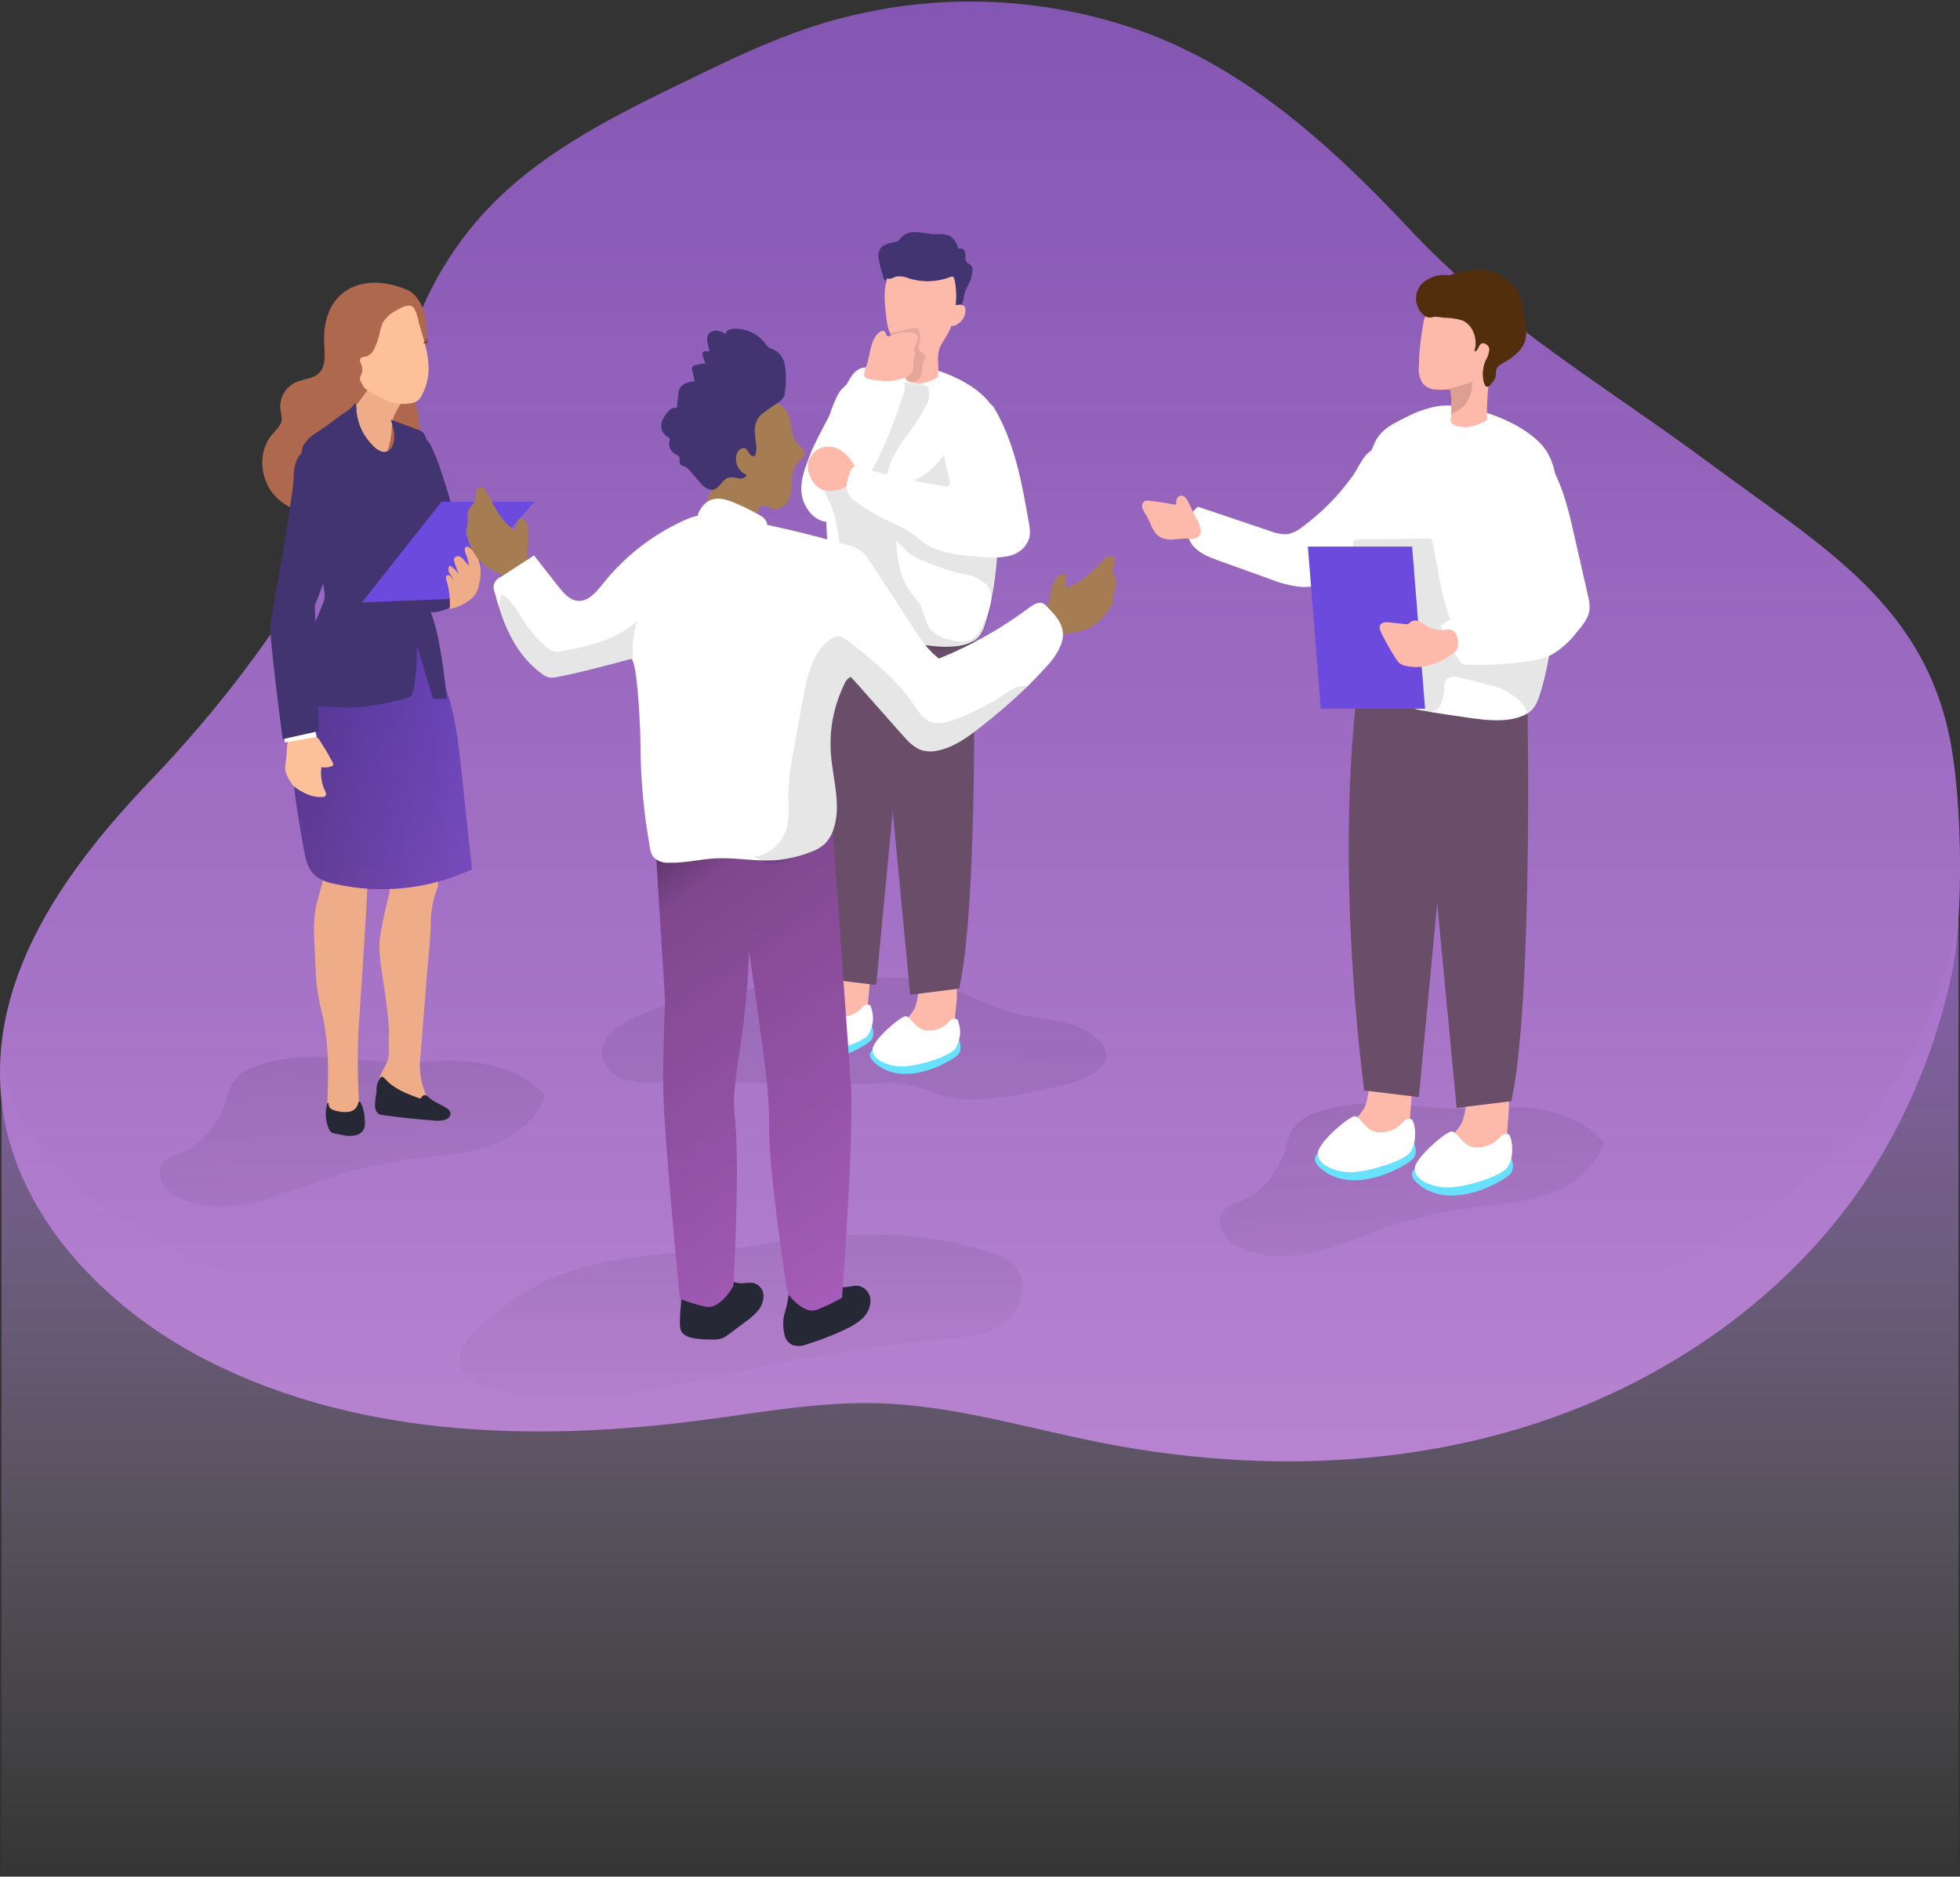 <?xml version="1.0" encoding="utf-8"?>
<!-- Generator: Adobe Illustrator 22.1.0, SVG Export Plug-In . SVG Version: 6.00 Build 0)  -->
<svg version="1.1" id="Layer_1" xmlns:v="https://vecta.io/nano"
	 xmlns="http://www.w3.org/2000/svg" xmlns:xlink="http://www.w3.org/1999/xlink" x="0px" y="0px" viewBox="0 0 1348 1290.6"
	 style="enable-background:new 0 0 1348 1290.6;" xml:space="preserve">
<rect x="0" y="0" width="1348" height="1290.6" fill="#333333" stroke="none"/>
<style type="text/css">
	.st0{clip-path:url(#SVGID_2_);}
	.st1{fill:url(#SVGID_3_);fill-opacity:0.8;}
	.st2{clip-path:url(#SVGID_5_);}
	.st3{fill:url(#SVGID_6_);}
	.st4{opacity:0.3;fill:url(#SVGID_7_);enable-background:new    ;}
	.st5{opacity:0.3;fill:url(#SVGID_8_);enable-background:new    ;}
	.st6{opacity:0.3;fill:url(#SVGID_9_);enable-background:new    ;}
	.st7{opacity:0.3;fill:url(#SVGID_10_);enable-background:new    ;}
	.st8{fill:#FDB9A9;}
	.st9{fill:#68E1FD;}
	.st10{fill:#FFFFFF;}
	.st11{fill:#694D69;}
	.st12{opacity:0.1;fill:#020202;enable-background:new    ;}
	.st13{fill:#423371;}
	.st14{fill:#EFAC88;}
	.st15{fill:#AD684D;}
	.st16{fill:#6844B9;}
	.st17{fill:url(#L_3_);}
	.st18{fill:url(#L_5_);fill-opacity:0.2;}
	.st19{fill:#FDC099;}
	.st20{fill:#8A3C1F;}
	.st21{fill:#6D4ADE;}
	.st22{fill:#A67C52;}
	.st23{fill:#262836;}
	.st24{fill:#BA68D0;}
	.st25{fill:url(#M_2_);}
	.st26{fill:#532E0D;}
	.st27{fill:#DE9F93;}
</style>
<g>
	<defs>
		<rect id="SVGID_1_" width="1348" height="1473"/>
	</defs>
	<clipPath id="SVGID_2_">
		<use xlink:href="#SVGID_1_"  style="overflow:visible;"/>
	</clipPath>
	<g class="st0">
		
			<linearGradient id="SVGID_3_" gradientUnits="userSpaceOnUse" x1="674" y1="172.079" x2="674" y2="847.93" gradientTransform="matrix(1 0 0 -1 0 1474)">
			<stop  offset="0" style="stop-color:#B0B0B0;stop-opacity:0"/>
			<stop  offset="1" style="stop-color:#9D68D0"/>
		</linearGradient>
		<path class="st1" d="M1347,633v657.6H1V724.4l0.5,4.7c7.7,59.1,65.3,108,131.3,136.7c105.7,45.5,232.9,48.6,352.3,36
			c38.8-4.1,77.9-9.7,117.1-8.9c51.8,1,102,13.2,152.8,21.1c97.3,15.2,199.6,14.5,294.3-8.9s181.1-70.4,234.9-135.9
			c26.2-32.4,44.9-68.2,55.2-105.7c2.9-10,5.2-20.2,6.8-30.5L1347,633z"/>
		<g>
			<defs>
				<rect id="SVGID_4_" x="-104" y="-228" width="1573.6" height="1362"/>
			</defs>
			<clipPath id="SVGID_5_">
				<use xlink:href="#SVGID_4_"  style="overflow:visible;"/>
			</clipPath>
			<g class="st2">
				
					<linearGradient id="SVGID_6_" gradientUnits="userSpaceOnUse" x1="673.999" y1="1473" x2="673.999" y2="469.003" gradientTransform="matrix(1 0 0 -1 0 1474)">
					<stop  offset="0" style="stop-color:#935DCA;stop-opacity:0.85"/>
					<stop  offset="1" style="stop-color:#B883D0"/>
					<stop  offset="1" style="stop-color:#C083D0"/>
					<stop  offset="1" style="stop-color:#C184D0"/>
					<stop  offset="1" style="stop-color:#6B3CB8;stop-opacity:0.8"/>
				</linearGradient>
				<path class="st3" d="M823.1,38.1c56.6,29.4,103.5,73.8,147.5,120.7c59.5,63.5,135.4,108,204.7,159.4
					c78.6,58.3,148.8,97.3,166.5,193.8c7.5,41,9.1,119.4,0,160.1c-10.4,47.9-29.1,93.6-55.4,135c-53.9,83.6-140.5,143.7-235.4,173.5
					c-95,29.8-197.4,30.7-294.9,11.3c-50.9-10.1-101.3-25.6-153.2-26.9c-39.3-1-78.5,6.1-117.3,11.3c-119.7,16-247.2,12.1-353.1-46
					C66.4,893.7,8.6,831.2,0.9,755.8C-7.9,669.4,47.8,595,104.1,536.1c46-47.9,86.1-101.1,119.4-158.5
					c14.7-25.2,29.9-45.1,38.9-73.7c8.7-27.3,14-55.6,24.2-82.5c11.7-30.6,29.6-58.4,52.6-81.6c37.3-37.6,86-61.5,133.7-84.6
					c28-13.7,56-27.1,85.5-36.8c68.1-22.2,141.3-23.1,209.9-2.5C787.3,21.5,805.6,29,823.1,38.1L823.1,38.1z"/>
				
					<linearGradient id="SVGID_7_" gradientUnits="userSpaceOnUse" x1="509.5" y1="781.464" x2="509.5" y2="476.23" gradientTransform="matrix(1 0 0 -1 0 1474)">
					<stop  offset="1.000000e-02" style="stop-color:#000000"/>
					<stop  offset="8.000000e-02" style="stop-color:#000000;stop-opacity:0.69"/>
					<stop  offset="0.21" style="stop-color:#000000;stop-opacity:0.32"/>
					<stop  offset="1" style="stop-color:#000000;stop-opacity:0"/>
				</linearGradient>
				<path class="st4" d="M684.5,862.7c4.8,1.3,9.3,3.8,13.1,7.3c9.9,10.3,5.1,30-5.9,38.9s-25.5,10.3-39.1,11.6
					c-45.3,4.2-90.4,11.2-135.1,20.8c-43.5,9.4-87.5,21.2-132.1,19.5c-15.7-0.6-54.3-1.4-65.6-15.4c-14.6-17.9,16.5-38.7,29.5-48.5
					c53.3-40.5,115.9-31.3,177.5-41.5C579.1,846.8,633.6,844.7,684.5,862.7L684.5,862.7z"/>
				
					<linearGradient id="SVGID_8_" gradientUnits="userSpaceOnUse" x1="951.458" y1="803.057" x2="988.385" y2="533.327" gradientTransform="matrix(1 0 0 -1 0 1474)">
					<stop  offset="1.000000e-02" style="stop-color:#000000"/>
					<stop  offset="8.000000e-02" style="stop-color:#000000;stop-opacity:0.69"/>
					<stop  offset="0.21" style="stop-color:#000000;stop-opacity:0.32"/>
					<stop  offset="1" style="stop-color:#000000;stop-opacity:0"/>
				</linearGradient>
				<path class="st5" d="M906.5,764.5c-7.2,2.5-14.6,6.5-18.5,13.8c-1.9,4.3-3.4,8.7-4.5,13.3c-2.6,8-6.7,15.3-12.1,21.4
					s-12,10.7-19.2,13.6c-4.1,1.6-8.8,2.9-11.3,7c-1.2,2.2-1.9,4.7-1.8,7.3s0.8,5.1,2.1,7.2c2.7,4.1,6.4,7.4,10.7,9.3
					c15.3,7.9,33,7.9,49.6,4.3s32.3-10.5,48.4-16.3c20.8-7.3,42.1-12.4,63.8-15.2c17.1-2.2,34.5-3,51-8.8
					c16.6-5.9,32.2-17.7,38.5-35.6c-20.5-23.4-53.3-26.2-82.4-23.7C983.2,765.3,943.1,751.9,906.5,764.5L906.5,764.5z"/>
				
					<linearGradient id="SVGID_9_" gradientUnits="userSpaceOnUse" x1="223.786" y1="833.364" x2="259.128" y2="568.874" gradientTransform="matrix(1 0 0 -1 0 1474)">
					<stop  offset="1.000000e-02" style="stop-color:#000000"/>
					<stop  offset="8.000000e-02" style="stop-color:#000000;stop-opacity:0.69"/>
					<stop  offset="0.21" style="stop-color:#000000;stop-opacity:0.32"/>
					<stop  offset="1" style="stop-color:#000000;stop-opacity:0"/>
				</linearGradient>
				<path class="st6" d="M177.8,732.5c-7.3,2.5-14.7,6.4-18.6,13.5c-1.9,4.2-3.5,8.6-4.6,13.1c-2.6,7.9-6.7,15.1-12.2,21
					s-12,10.5-19.3,13.3c-4.1,1.6-8.8,2.9-11.4,6.8c-1.2,2.2-1.8,4.6-1.8,7.1c0.1,2.5,0.8,4.9,2.1,7c2.7,4.1,6.4,7.3,10.7,9.1
					c15.3,7.8,33.2,7.8,49.8,4.2s32.4-10.2,48.6-15.9c20.9-7.1,42.3-12.1,64-14.8c17.2-2.2,34.6-2.9,51.2-8.6s32.3-17.4,38.6-34.9
					c-20.6-22.9-53.5-25.7-82.7-23.2C254.8,733.2,214.4,719.9,177.8,732.5L177.8,732.5z"/>
				
					<linearGradient id="SVGID_10_" gradientUnits="userSpaceOnUse" x1="609.856" y1="1026.411" x2="563.03" y2="446.325" gradientTransform="matrix(1 0 0 -1 0 1474)">
					<stop  offset="1.000000e-02" style="stop-color:#000000"/>
					<stop  offset="8.000000e-02" style="stop-color:#000000;stop-opacity:0.69"/>
					<stop  offset="0.21" style="stop-color:#000000;stop-opacity:0.32"/>
					<stop  offset="1" style="stop-color:#000000;stop-opacity:0"/>
				</linearGradient>
				<path class="st7" d="M481.5,686.5c-19.2,3.8-38.8,7.9-55.4,19.1c-5.7,3.8-11.2,9.2-12,16.4c-0.9,8,4.6,15.4,11.3,18.8
					c6.9,2.8,14.3,4,21.7,3.4l86.3,0.6l63.9,0.4c7.7,0,16.6-1.2,24.2,0c13.9,2.5,26,9.9,40.8,10.7c19.1,1,38.2-2.9,56.9-6.8
					c11.7-2.5,23.7-5.1,33.9-11.8c4.1-2.7,8.2-6.8,7.9-12.1c-0.4-3.2-1.9-6.1-4.1-8.2c-14.5-16.4-38.4-15-58.8-20.1
					c-21.7-5.4-41.2-19-63.2-23c-10.1-1.4-20.3-1.8-30.4-1.2c-18.1,0.5-36.4-2.2-54.3,0.9L481.5,686.5L481.5,686.5z"/>
				<path class="st8" d="M587.7,654.1c-17.5-4-14.1,20.9-18.7,30.1c-2.9,4.7-6.5,8.9-10.8,12.4c-4.3,3.5-7.1,8.6-7.9,14.1
					c-0.1,1,0.1,2.1,0.6,3c0.8,1.1,2.1,1.8,3.4,2.1c10,2.9,20.7,1.8,29.9-3c4.3-2.1,7.9-5.4,10.2-9.5c1.9-4.4,2.8-9.3,2.6-14.1
					C597.7,678.7,602.3,657.3,587.7,654.1L587.7,654.1z"/>
				<path class="st9" d="M572.1,705.1c0,0-49.8,2.1-28.7,17.8s52.6-3.8,55.7-7.5s0.6-9.7,0.6-9.7L572.1,705.1L572.1,705.1z"/>
				<path class="st10" d="M597,711.9c-4.4,5.4-27.8,12.7-38.1,11.9s-19.6-5.6-18.6-12.3s19.3-22.2,22.7-22.2s6.1,8,13.1,9.6
					c3.1,0.5,6.2,0.2,9.2-0.8c2.9-1.1,5.6-2.8,7.6-5.2c0.6-0.9,1.5-1.5,2.6-1.8s2.1-0.2,3.1,0.3c1.4,3.3,2,6.8,1.8,10.4
					C600,705.5,598.8,708.9,597,711.9L597,711.9L597,711.9z"/>
				<path class="st8" d="M647.6,663.9c-17.5-4.1-14.1,20.7-18.7,29.9c-2.9,4.7-6.5,8.9-10.8,12.4c-4.3,3.6-7.1,8.6-7.9,14.1
					c-0.1,1,0.1,2.1,0.6,3c0.8,1.1,2.1,1.8,3.4,2.1c10,2.9,20.7,1.8,29.9-3c4.3-2.1,7.9-5.4,10.2-9.5c1.9-4.4,2.8-9.3,2.6-14.1
					C657.7,688.3,662.2,667,647.6,663.9L647.6,663.9z"/>
				<path class="st9" d="M632.2,714.7c0,0-49.8,2.1-28.7,17.8s52.6-3.8,55.6-7.4s0.6-9.7,0.6-9.7L632.2,714.7z"/>
				<path class="st10" d="M656.9,721.4c-4.4,5.4-27.8,12.7-38.1,12s-19.6-5.6-18.6-12.3s19.3-22.3,22.7-22.2s6.2,8,13.1,9.6
					c3.1,0.5,6.3,0.2,9.2-0.8c2.9-1.1,5.6-2.8,7.6-5.2c0.6-0.9,1.5-1.5,2.6-1.7c1-0.3,2.1-0.2,3.1,0.3c1.4,3.3,2,6.8,1.8,10.4
					C659.9,715,658.8,718.4,656.9,721.4L656.9,721.4L656.9,721.4z"/>
				<g>
					<path class="st11" d="M602.6,438.2L626,684.1l33.7-4.2c13.3-60,10-239.6,10-239.6L602.6,438.2z"/>
					<path class="st11" d="M626,431.5l-23.4,245.9l-33.9-4.1c-19.3-155.7-3.4-252.7-3.4-252.7L626,431.5L626,431.5z"/>
				</g>
				<path class="st10" d="M568.4,342.6c-0.4-4.5-1.6-9-2.1-13.7c-1.1-9.3-0.9-18.7,0.5-27.9c1.6-9.8,4.6-19.4,8.8-28.4
					c3.9-7.8,10.9-11.1,18.8-15c6.6-3.6,13.8-6,21.2-7.2c5.3-0.5,10.5-0.2,15.7,0.9c15.9,3,36.8,11.2,47.8,23.9
					c8.2,9.4,9.1,22.9,9.4,35.3c0.3,17.2,0,34.3-1.1,51.5c0,2.5-0.3,5-0.5,7.5c-1.5,18.8-3,38.4-8.4,56.6
					c-1.7,5.7-3.4,11.4-8.7,14.5c-12.4,7.2-31.5,3.4-44.9,1.4c-17.8-2.5-36.1-5.2-51.9-13.7c-3.3-1.4-6-4-7.5-7.2
					c-1.4-3.9,0.3-8.1,1.5-12c5.3-17.6,1.2-36.1,1.2-54c0-3.2,0.4-6.6,0.4-9.8C568.7,344.2,568.4,343.4,568.4,342.6z"/>
				<path class="st12" d="M611.6,273.1c1.8-3.4,3.9-6.5,6.3-9.5c0.3-0.4,0.7-0.7,1.2-0.9c0.4-0.1,0.8-0.1,1.3,0l15.2,2.4
					c0.7,0,1.4,0.3,2,0.7c0.5,0.4,0.8,1,1,1.6c0.9,3.7,0.4,7.6-1.4,10.9c-4.4,8.5-9.7,16.6-15.7,24.1c-3.4,4.6-6.3,9.6-8.7,14.8
					c-1.1,2.6-1.5,5.6-2.6,8.2s-3.4,1.3-5.4,0.8l-23.5-5l-11.7-2.5c-1.7-0.3-3-0.3-2.2-2.4c0.3-0.6,0.7-1.1,1.3-1.5
					c0.5-0.4,1.1-0.8,1.8-0.9c1.8-0.5,3.7-0.8,5.6-0.9c3.9-1,7.6-2.7,10.7-5.2c2.5-1.6,4.9-3.4,7.1-5.4
					C602.4,294.7,606.2,283.3,611.6,273.1L611.6,273.1z"/>
				<path class="st10" d="M586,258.1c1.6-2.2,3.7-3.9,6.2-4.9c5.6-1.9,11.1,2.8,16.8,4.1c4.3,1,9.7,0.4,12.2,4
					c0.8,1.5,1.2,3.2,1.2,5c0,1.7-0.4,3.4-1.2,5c-4.8,15.4-10.8,30.5-17.8,45.1c-2.8,5.8-6.5,11.1-9.4,16.7
					c-3.4,6.2-4.1,12.7-8.9,18.2s-13.7,9.4-20.8,6.6c-3.6-1.6-6.6-4.2-8.7-7.4c-8.9-12.9-2.7-26.6,2.2-39.5
					C561.4,301.7,584.3,260.1,586,258.1L586,258.1z"/>
				<path class="st12" d="M662.8,442.6c-6,1.1-13.1,5.4-19.3,4.2c-6.9-3.3-14.3-5.3-21.9-5.8c-10.2-1.2-20.9-5.8-30.7-9
					c-4.1-0.9-8-2.9-11.2-5.7c-6-6.2-4.2-16.2-3-24.7c1.8-12.5,1.5-25.2-0.8-37.6c-0.9-5.8-2.4-11.6-4.5-17.1
					c-1.9-4.3-4.8-7.1-4.1-12.2c0.6-4.5,3.7-9.8,8.8-10.2c2.7,0.1,5.3,0.9,7.5,2.3c6.4,3.4,13.3,5.9,20.5,7.2
					c8.7,1.1,17.6-0.3,25.5-4.1c7.9-3.7,14.6-9.7,19.4-17.1c4.7-7.4,9.3-41.4,22.4-36.7c4.2,1.8,8,4.5,11.1,7.9
					c3.1,3.4,5.4,7.5,6.7,11.9c2.6,8.9,3.6,18.1,3.1,27.3c-0.3,23.9-5,48.3-8.1,72.1c-1.2,9-2.6,42.4-14.5,45.3
					C667.5,441,665.2,442.1,662.8,442.6L662.8,442.6z"/>
				<path class="st8" d="M578,309.5c-2.2-1.4-4.7-2.2-7.2-2.3c-2.6-0.2-5.1,0.3-7.5,1.4c-2.3,1.2-4.2,2.9-5.6,5.1
					c-1.4,2.2-2.1,4.7-2.2,7.3c0.2,3.5,1.4,6.9,3.4,9.8c1.1,1.9,2.6,3.5,4.3,4.8c2.8,1.7,6.1,2.4,9.3,1.9c2.9-0.1,5.8-0.9,8.4-2.3
					c3.8-2.2,8.8-8.3,7.5-13.1C586.3,317,582.7,312.6,578,309.5L578,309.5L578,309.5z"/>
				<path class="st10" d="M683.4,280c14.4,23.9,19.4,52,24.2,79.5c0.8,3.4,1,6.8,0.4,10.2c-0.9,3-2.6,5.8-4.9,7.9s-5.1,3.7-8.2,4.5
					c-6.1,1.4-12.5,1.8-18.7,1c-13.4-0.9-29.3-2-40.7-9.8c-3.9-2.7-7.4-6-11.4-8.5c-3.9-2.3-8-4.3-12.1-6c-8-3.7-15.6-8.1-22.7-13.3
					c-2.5-1.5-4.5-3.6-5.9-6.1c-2.3-4.6-0.5-10.2,1.3-15c0.3-1.2,1.1-2.3,2.1-3.1c1.4-0.6,3-0.6,4.4,0c19.2,5.7,38.8,10.1,58.6,13.1
					c5.4,0.9,3-5.1,2.3-8.2c-1.2-4.4-2.2-8.8-2.9-13.2c-0.7-6.4,0.2-12.9,2.6-18.9s6.2-11.3,11.1-15.5c2.5-2.4,5.7-3.9,9.2-4.3
					C676.6,274.4,680.7,276.5,683.4,280z"/>
				<path class="st8" d="M610.5,224c-0.5-2.4-0.9-4.8-1.1-7.2c-1.2-10.2-2.2-20.9,2.9-29.7c2.1-3.7,5.1-6.8,8.8-8.9
					c7.5-4.4,16.7-4.4,24.2,0c3.7,2.1,6.7,5.2,8.8,8.9c2.9,5.5,4.2,11.8,3.7,18c-0.6,6.2-1.7,12.3-3.4,18.3
					c-1.6,6.4-5.8,10.2-8.2,16.1c-0.8,2.5-1.2,5.1-1.1,7.8c0.3,3.9,0.3,7.9,0,11.9c-3.9,2.6-8.3,4.1-13,4.6c-2.2,0-4.3-0.4-6.4-1.1
					c-1.2-0.2-2.2-0.9-2.9-1.9c-0.3-0.9-0.4-1.8-0.2-2.7c0-0.9,0.2-1.7,0.2-2.5c0.5-4.3,0.4-8.6-0.2-12.8c-1.4-3.3-3.7-6.2-6.6-8.3
					C613.1,231.7,611.2,228,610.5,224L610.5,224L610.5,224z"/>
				<path class="st12" d="M613,228.7c4.6-0.6,9.2-1.5,13.7-2.8c1.5-0.4,3.4-0.8,4.6,0.3c0.5,0.6,0.9,1.3,1,2.1
					c0.6,1.5,0.8,3.2,0.8,4.8c-0.3,1.4-0.6,2.7-1.1,4c-0.4,1.3-0.3,2.8,0.4,4c1.1,1.5,3.4,2,3.9,3.8s-0.8,2.5-1.2,3.8
					c-0.4,1.5-0.8,3.1-0.9,4.6c0,1.8-0.3,3.6-0.8,5.4c-0.4,0.9-0.9,1.7-1.7,2.3s-1.6,1.1-2.5,1.4c-0.9,0.2-1.9,0.2-2.9,0
					c-1-0.2-1.8-0.6-2.6-1.2c-2-2.1-3.2-4.9-3.4-7.8l-1.8-9.2c-0.5-3.2-1.4-6.3-2.5-9.4c-1.1-2.1-2.4-4.1-3.8-6L613,228.7L613,228.7
					z"/>
				<path class="st13" d="M322.3,404.9c0,0,2.1,8.6-18.2,15s-27.8-15-27.8-15S314.8,389.9,322.3,404.9z"/>
				<g>
					<path class="st14" d="M217.8,621.5l2.4-9l6.1-23.3c0.2-1.1,0.7-2.1,1.4-3c0.9-0.8,3.8,8.1,5,8c6.7-0.4,13.4,0.1,20,1.5
						c1.8,0.3-5.4,100.6-6,110.5c-1.5,22.5-0.3,67.1,3,66.8c-6.6,0.5-20.1,1.3-22.9-1.7c-5.1-5.1,3.7-38.1-5.9-76.9
						c-2.4-9.5-3.7-19.3-3.9-29.1C216.7,651,214.3,635.4,217.8,621.5L217.8,621.5z M264.9,733.1c0.7-1.3,1.4-2.8,1.8-4.2
						c1.6-5,0.4-10.2,0.7-15.3c0.2-2.7,0.2-5.4,0-8c-0.5-6.8-1.4-13.7-2.3-20.5c-1.5-11.5-4.2-23.5-4.2-35.1c0-9,7.2-37.2,7.2-37.2
						l-7.2-36.8h36.7c0,0,4.7,30.7,3.4,34.2c-2.7,7-4.3,14.3-4.7,21.8c0,13.2-1.8,26.6-2.8,39.8l-3.4,43.2l-1.3,15.5
						c-0.3,7.6,1.1,15.2,4.1,22.2c1.2,3.2,2.5,7.1,0.2,9.7s-7.1,1.7-10.2,0c-4.5-3-9.3-5.6-14.3-7.8c-2-0.5-3.9-1.2-5.6-2.3
						c-3.4-2.6-3.4-7.8-1.8-11.8C262.5,737.9,263.6,735.5,264.9,733.1L264.9,733.1L264.9,733.1z"/>
				</g>
				<path class="st13" d="M288.6,302.8c0,0-4.2-11,5.3,0s24.7,76,24.7,76s-21.3,19.5-27.3,15.7S288.6,302.8,288.6,302.8z"/>
				<path class="st15" d="M279.5,199.1c11.9,4.9,14.8,22.6,14,33.7c-1.1,14-12.8,27.9-8.7,42c2.6,7.2,3.9,14.8,3.6,22.5
					c-0.8,7.6-5.5,15.4-12.9,17.1c-1.8,0.2-3.5,0.7-5.2,1.4c-2.1,1.5-3.8,3.6-4.7,6c-6.9,14-19.1,24.6-33.8,29.6
					c-14.7,4.5-32.1,1-42.6-10.2s-12.1-30.4-2.2-42.2c2.8-3.4,6.7-6.5,6.8-10.9c-0.1-2-0.4-4-0.9-6c-0.5-3.8,0.1-7.6,1.9-11
					c1.8-3.4,4.6-6.1,8-7.9c5.5-2.7,12.6-2.5,16.8-6.8c4.8-5,3.6-12.8,3.4-19.7C220.9,200.7,248,186.1,279.5,199.1L279.5,199.1z"/>
				<g>
					<path id="L" class="st16" d="M201.8,499c-2.9,28,2.1,56.7,7.1,84.6c1.2,6.6,2.6,13.7,7.5,18.2c3.8,3.1,8.4,5.1,13.3,5.9
						c31.9,7.4,65.3,3.9,94.9-9.9l-7.5-69.7c-2-18.5-4.1-37.6-10.8-55.1c-1.2-3.2-20.5-35.5-15.9-38.3c-9.1,5.6-19.6,4.8-30.1,7.2
						c-12.3,2.9-24.2,7.5-35.2,13.7c-5.7,2.5-10.6,6.4-14.3,11.4c-3.7,5-6,10.8-6.7,17C203.1,489,202.3,494,201.8,499L201.8,499
						L201.8,499z"/>
				</g>
				<g>
					
						<linearGradient id="L_3_" gradientUnits="userSpaceOnUse" x1="147.952" y1="941.462" x2="322.952" y2="953.962" gradientTransform="matrix(1 0 0 -1 0 1474)">
						<stop  offset="1.000000e-02" style="stop-color:#000000"/>
						<stop  offset="8.000000e-02" style="stop-color:#000000;stop-opacity:0.69"/>
						<stop  offset="0.21" style="stop-color:#000000;stop-opacity:0.32"/>
						<stop  offset="1" style="stop-color:#000000;stop-opacity:0"/>
					</linearGradient>
					<path id="L_1_" class="st17" d="M201.8,499c-2.9,28,2.1,56.7,7.1,84.6c1.2,6.6,2.6,13.7,7.5,18.2c3.8,3.1,8.4,5.1,13.3,5.9
						c31.9,7.4,65.3,3.9,94.9-9.9l-7.5-69.7c-2-18.5-4.1-37.6-10.8-55.1c-1.2-3.2-20.5-35.5-15.9-38.3c-9.1,5.6-19.6,4.8-30.1,7.2
						c-12.3,2.9-24.2,7.5-35.2,13.7c-5.7,2.5-10.6,6.4-14.3,11.4c-3.7,5-6,10.8-6.7,17C203.1,489,202.3,494,201.8,499L201.8,499
						L201.8,499z"/>
				</g>
				<g>
					
						<linearGradient id="L_5_" gradientUnits="userSpaceOnUse" x1="262.781" y1="1039.166" x2="262.781" y2="862.502" gradientTransform="matrix(1 0 0 -1 0 1474)">
						<stop  offset="0" style="stop-color:#563CB3"/>
						<stop  offset="1" style="stop-color:#BE6AD1"/>
					</linearGradient>
					<path id="L_2_" class="st18" d="M201.8,499c-2.9,28,2.1,56.7,7.1,84.6c1.2,6.6,2.6,13.7,7.5,18.2c3.8,3.1,8.4,5.1,13.3,5.9
						c31.9,7.4,65.3,3.9,94.9-9.9l-7.5-69.7c-2-18.5-4.1-37.6-10.8-55.1c-1.2-3.2-20.5-35.5-15.9-38.3c-9.1,5.6-19.6,4.8-30.1,7.2
						c-12.3,2.9-24.2,7.5-35.2,13.7c-5.7,2.5-10.6,6.4-14.3,11.4c-3.7,5-6,10.8-6.7,17C203.1,489,202.3,494,201.8,499L201.8,499
						L201.8,499z"/>
				</g>
				<path class="st14" d="M278.9,273.1c0,0-9.3,11.7-9.3,19c-0.1,4.8-0.8,9.5-1.9,14.1c0,0-1.5,8.6-6.2,5.3s-21.6-25.9-21.6-25.9
					l18.3-24.5L278.9,273.1z"/>
				<path class="st13" d="M307.3,480.6c0,0-3.8-41.8-10.7-58.6c-1.9-6.1-2.4-12.5-1.4-18.8c1.4-14.8,5.9-29,8.3-43.7
					c0.7-6.6,0.3-13.2-1.4-19.6c-2.5-12.7-5.5-25.3-8.9-37.8c-0.3-1.6-1-3.1-2-4.4c-1.2-1.1-2.6-1.8-4.1-2.3l-18.3-6.8
					c1.9,5.9,3.7,12.4,1.1,18c-0.6,1.6-1.9,3-3.4,3.8c-3.4,1.4-6.8-0.9-9.6-3.4c-4.1-4-7.3-8.9-9.4-14.3c-1-2.8-1.7-5.7-2.2-8.7
					c-0.3-2.1,0.3-5.2-1.3-6.7c-2.6,4.6-8,6.8-12,10s-9.3,6.8-14.2,10.2c-4.1,2.2-7.4,5.6-9.6,9.8c-1.1,3.5-1.1,7.2,0,10.7
					c0.9,3.9,2.2,7.7,2.9,11.6c0.7,5,1.1,10,1.2,15.1c0.8,7.5,2.2,14.9,4,22.2c0.7,4.5,1.1,9,1.3,13.5c0,0,6.8,25.4,5.5,31.6
					s-14.1,30.2-14.9,40.7s4.1,32.6,4.1,32.6l24.9,1.3c15.4,0.6,43.4-5.9,45.5-8c2.7-2.7,4.2-22.2,4-35.2l11.1,37.2L307.3,480.6
					L307.3,480.6z"/>
				<path class="st19" d="M216.4,506.2c2.6,0.8,3.4,3,5.3,5.9c2.6,4,4.9,8.1,7.1,12.3c0.6,0.6,0.6,1.6,0,2.2
					c-0.3,0.2-0.6,0.4-0.9,0.4c-2.2,0.8-4.5,1-6.8,0.6c-0.9,5.5,0,11.1,2.4,16.1c0.6,1.2,1.2,2.8,0.2,3.8c-0.4,0.3-1,0.5-1.5,0.6
					c-4.9,0.3-9.7-0.9-13.9-3.4c-2.4-1.1-4.7-2.6-6.6-4.4c-2.6-3.1-4.5-6.7-5.6-10.6c0-2.5,0.2-4.9,0.7-7.3c0-1.1,1.2-15.8,1.5-15.8
					l15.8-0.6C214.9,505.9,215.7,506,216.4,506.2L216.4,506.2L216.4,506.2z"/>
				<path class="st10" d="M216.5,500.4l1.3,6.4l-22,3.8v-7.3L216.5,500.4z"/>
				<path class="st13" d="M216.5,416.4c0,0,17.5-42.1,15.1-57s-12.5-49.5-19.9-49.2s-9.8,10.2-9.8,19.5S187,422,186,429.7
					s8.4,78.6,8.4,78.6l24.9-5.5L216.5,416.4L216.5,416.4z"/>
				<path class="st19" d="M283.6,210.8c0.4,0.2,0.7,0.5,1,0.9c1.8,3.1,2.9,6.5,3.4,10c4.8,17.1,11.4,33.3,2,50.3
					c-0.7,1.4-1.6,2.6-2.8,3.6c-1.2,0.8-2.6,1.4-4.1,1.6c-6.9,1.4-14.1,0.3-20.3-3.2c-3.5-1.7-6.9-3.5-10.2-5.6
					c-1.4-1-2.6-2.3-3.4-3.9c-0.8-1.6-2-3.2-1.5-5.1c0.4-1.3,1.1-2.4,1.4-3.8c0.3-2.1-0.1-4.2-1.1-6c-0.2-0.4-0.4-0.8-0.4-1.3
					c-0.1-0.5,0-0.9,0.1-1.4c0.6-1.5,2.7-1.4,4.2-1.7c1.3-0.5,2.4-1.2,3.4-2.2c1-1,1.7-2.1,2.2-3.4c1.5-3.1,2.7-6.3,3.4-9.6
					c0.5-2.9,1.3-5.7,2.5-8.3c2.3-3.7,5.6-6.6,9.5-8.4C275.5,211.7,280.6,208.9,283.6,210.8z"/>
				<g>
					<path class="st20" d="M291.2,235.6l1.5-1.3c0,0,0.4,1,1,0.9c0.5-0.1,1-0.3,1.4-0.5c0,0-0.9,1.2-1.4,1.3c-0.8,0.1-1.6,0.1-2.4,0
						L291.2,235.6z"/>
					<path class="st20" d="M292.5,234.4l0.6-1.2c0,0,0.5,0.5,0.9,0.3c0.3-0.2,0.5-0.4,0.7-0.6c0,0-0.2,1-0.5,1.2
						c-0.5,0.2-1.1,0.4-1.6,0.5L292.5,234.4z"/>
				</g>
				<path class="st21" d="M367.6,345h-63.9l-54.8,69.3l60.3-2.4L367.6,345L367.6,345z"/>
				<path class="st14" d="M329.6,401.6c0.1-0.7,0.2-1.3,0.4-2c0.8-4.3,0.7-8.7-0.3-12.9c-1-4.3-3.7-8-7.3-10.4
					c-0.3-0.2-0.6-0.3-0.9-0.4c-0.5,0-1,0.2-1.3,0.5c-0.4,0.3-0.6,0.8-0.6,1.3c0,1,0.2,2,0.6,2.8c1.1,2.8,1.9,5.7,2.4,8.7l-3.2-3.7
					c-0.9-1.2-2.1-2.2-3.4-2.8c-1.5-0.6-3.1,0.1-3.7,1.6c-0.2,0.8,0,1.7,0.3,2.5l3,8.7c-1.4-2.8-3.6-5.1-6.4-6.5
					c-1.1,1.5-1.1,3.6,0,5.2c1.1,1.6,2,3.2,2.8,5c-0.7-0.8-1.4-1.8-1.9-2.7c-0.7-0.9-2.1-1.4-2.9-0.6s-0.5,1.8-0.3,2.7
					c2.1,6.5,2.9,13.4,2.4,20.2l3.8-0.9c3-1,5.9-2.4,8.5-4.3c2.2-1.3,4-3,5.4-5.1C328.3,406.5,329.2,404.1,329.6,401.6L329.6,401.6
					L329.6,401.6z"/>
				<g>
					<path class="st22" d="M728.2,395.9c1.2-1,3-1.7,4.1-0.8c0.4,0.4,0.6,0.9,0.8,1.4c0.2,0.5,0.2,1.1,0.1,1.6v6.1
						c10.4-3.2,18.3-11.5,25.9-19.3c1.6-1.6,4-3.4,5.9-2.3c0.7,0.5,1.3,1.3,1.5,2.1c0.3,0.8,0.3,1.8,0.1,2.6c-0.6,1.6-1,3.4-1.2,5.1
						c0,2.8,2,5.2,2.3,8c0.3,3.4-2,6.5-2.3,9.9v3.4c-0.5,2.1-1.5,4-3,5.6c-3.4,5.2-8,9.5-13.4,12.7c-3.7,1.6-7.5,2.6-11.5,3.1
						l-12.4,2.1c-1.2,0.3-2.5,0.3-3.7,0c-3.7-1.3-4.9-7.3-4.7-10.7c0.5-3.1,1.7-6.1,3.4-8.8C722.8,410.8,722,401.1,728.2,395.9
						L728.2,395.9z M361.3,358.3c-0.8-1.3-2.3-2.5-3.7-1.9c-0.5,0.3-0.9,0.7-1.2,1.1c-0.3,0.4-0.5,0.9-0.6,1.5l-1.9,5.8
						c-9-6.1-14-16.4-19-26.1c-1.1-2-2.8-4.4-5-3.9c-0.8,0.3-1.5,0.9-2,1.6c-0.5,0.7-0.7,1.6-0.7,2.4c0,1.7-0.1,3.5-0.4,5.2
						c-0.8,2.7-3.4,4.4-4.6,6.8c-1.3,3.1,0,6.8-0.7,10.2c-0.2,1.1-0.7,2.2-0.9,3.4c-0.1,2.1,0.3,4.3,1.2,6.2
						c1.7,6,4.8,11.5,8.9,16.1c3,2.6,6.4,4.7,10,6.4l11.2,5.7c1,0.6,2.2,1,3.4,1.1c3.9,0,6.8-5.5,7.7-8.8c0.4-3.1,0.2-6.3-0.5-9.4
						C362.1,374.1,365.6,365.2,361.3,358.3L361.3,358.3z"/>
				</g>
				<g>
					<path class="st23" d="M468,914c0,0.3,0.1,0.5,0.3,0.8c1.5,4,6.4,5.3,10.7,5.8c3.9,0.5,7.9,0.7,11.9,0.6c1.9,0,3.8-0.2,5.6-0.8
						c1.7-0.7,3.3-1.7,4.7-2.8l11.4-8.5c3.2-2.2,6.1-4.8,8.7-7.7c2.6-3,3.9-6.8,3.8-10.7c-0.1-1.9-0.8-3.8-2.1-5.3
						c-1.2-1.5-2.9-2.6-4.8-3.1c-2.4-0.2-4.8-0.2-7.2,0.2c-4.9,0.2-11.7-1.8-13.7-6.8c-0.5-2.2-1.7-4.1-3.4-5.5
						c-1.7-0.7-3.5-1-5.3-0.6c-4,0.2-7.9,0.9-11.6,2.3c-1.9,0.7-3.6,1.8-5,3.2c-1.4,1.4-2.5,3.1-3.1,5c-0.4,1.8-0.6,3.6-0.5,5.4
						c0.2,3.7,0.2,7.4,0,11.1c-0.6,4.6-0.8,9.3-0.8,14C467.6,911.5,467.8,912.8,468,914L468,914z M578.9,915.4
						c-7.7,3.5-15.6,6.5-23.7,9c-3.2,1.4-6.9,1.6-10.2,0.6c-1.3-0.7-2.5-1.6-3.5-2.8c-0.9-1.2-1.6-2.6-1.9-4c-0.7-2.9-1-5.9-0.9-8.8
						c0-5,2-8.8,2.8-13.5c0.7-4.1,1.3-8.2,1.9-12.3l2.3-17.7l20.5,4.4c2.2,0.4,4.2,8.7,5.5,10.5c1,1.3,2.2,2.3,3.7,3.1
						c1.4,0.8,3,1.2,4.6,1.3c3.4,0.2,7.1-1.4,10.6-0.9c4.7,1.1,8,5.3,8.1,10c0,2.3-0.5,4.6-1.5,6.8c-1,2.1-2.3,4-4,5.6
						c-3.5,3.1-7.4,5.6-11.7,7.4L578.9,915.4L578.9,915.4z"/>
				</g>
				<g>
					<path id="M" class="st24" d="M579.1,892.5c-5.4,3.1-11,5.7-16.7,8l-0.6,0.2c-9.5,3.7-20.1-11.2-20.1-11.2
						s-13.4-82.9-12.8-117.3c0.4-23.6-5.2-57.2-13.7-118.3c-2.1,62.3-12.7,89.7-10,112.1c4.1,34-0.8,118.4-0.8,118.4
						s-9,16.4-18.9,14.2H485c-5.9-1.4-11.8-3.1-17.4-5.4c0,0-11.5-116.1-11.5-146.9s1.3-58.1,1.3-58.1l-6-97.1l25.6-37.1l2.1-0.9
						l2-1.9l28.3-20.8c0,0,0,4.8-0.5,13.1l22,11.8l2.2,1.6l2.2,0.5l36.9,6.5l12.8,179.3C588,773.8,579.1,892.5,579.1,892.5
						L579.1,892.5z"/>
				</g>
				<g>
					
						<linearGradient id="M_2_" gradientUnits="userSpaceOnUse" x1="380.979" y1="939.709" x2="707.927" y2="481.956" gradientTransform="matrix(1 0 0 -1 0 1474)">
						<stop  offset="1.000000e-02" style="stop-color:#000000"/>
						<stop  offset="8.000000e-02" style="stop-color:#000000;stop-opacity:0.69"/>
						<stop  offset="0.21" style="stop-color:#000000;stop-opacity:0.32"/>
						<stop  offset="1" style="stop-color:#000000;stop-opacity:0"/>
					</linearGradient>
					<path id="M_1_" class="st25" d="M579.1,892.5c-5.4,3.1-11,5.7-16.7,8l-0.6,0.2c-9.5,3.7-20.1-11.2-20.1-11.2
						s-13.4-82.9-12.8-117.3c0.4-23.6-5.2-57.2-13.7-118.3c-2.1,62.3-12.7,89.7-10,112.1c4.1,34-0.8,118.4-0.8,118.4
						s-9,16.4-18.9,14.2H485c-5.9-1.4-11.8-3.1-17.4-5.4c0,0-11.5-116.1-11.5-146.9s1.3-58.1,1.3-58.1l-6-97.1l25.6-37.1l2.1-0.9
						l2-1.9l28.3-20.8c0,0,0,4.8-0.5,13.1l22,11.8l2.2,1.6l2.2,0.5l36.9,6.5l12.8,179.3C588,773.8,579.1,892.5,579.1,892.5
						L579.1,892.5z"/>
				</g>
				<path class="st22" d="M548.5,305.1c2.3,2.3,5.8,4.7,4.8,7.8c-0.5,1.6-2.3,2.6-3.4,3.8c-3.4,3.4-5.2,8-5.2,12.8
					c0.1,4.6-0.5,9.3-1.9,13.7c-1.6,4.6-6.3,7.3-11.1,6.7c-2.7-0.8-5.4-3.1-8-2c-2,0.9-2.6,3.4-3.6,5.1c-1.5,2.2-3.5,3.9-6,5
					s-5.1,1.5-7.7,1.1c-5.2-0.8-10.3-2.5-14.9-5.1c-2-0.8-3.7-2.1-4.9-3.8c-0.8-1.6-1-3.5-0.5-5.3c1-5.4,4.7-9.9,7.8-14.6
					c5.6-8.6,9-18.6,9.8-28.9c0.5-7.2,0-15.1,4.6-20.5c6.3-7.5,21.3-7.5,29.1-1.9C546.4,284.7,541.3,297.6,548.5,305.1z"/>
				<path class="st13" d="M539.2,272.6c-0.9,1.8-2.3,3.3-4,4.3c-3.4,2-6.4,4.4-9.7,6.6c-3.1,2.1-5.3,5.3-6.1,9
					c-1.4,6.8,2.3,14,0,20.5c-0.8,1.3-3,0.5-3.9-0.8s-1.3-2.9-2.7-3.7c-2.3-1.3-5,0.9-6,3.4c-1,2.8-0.9,5.9,0.4,8.6s3.5,4.9,6.2,6
					c-0.3,2.1-3,2.9-5.2,2.6c-2.1-0.6-4.3-0.9-6.5-0.8c-4.9,0.9-6.8,7.9-11.6,8.6c-1.7-0.1-3.3-0.6-4.8-1.5s-2.7-2-3.7-3.4l-5.9-6.8
					c-0.9-1.2-2-2.4-3.1-3.4c-1.3-1.1-3.4-1.1-4.6-2.4s0-4.2-1.2-5.7c-0.6-0.5-1.3-1-2-1.2c-1.7-0.9-3.1-2.3-3.9-4s-0.9-3.7-0.4-5.6
					c0.1-0.5,0.1-1,0-1.4c-0.2-0.6-1-0.9-1.6-1.2c-3.8-2.4-5.2-7.1-3.4-11.2c1-2.3,2.4-4.3,4.1-6.1c0.7-0.9,1.6-1.7,2.6-2.1
					s2.2-0.6,3.3-0.5l0.9-8.5c0.1-1.7,0.5-3.4,1.2-5c1.9-3.4,6.4-4.3,10.2-4.7l-1.6-7.1c-0.2-0.4-0.3-0.9-0.3-1.4
					c0-0.5,0.1-0.9,0.3-1.4c0.5-0.6,1.2-1.1,2-1.2c2.3-0.6,4.7-1,7-1.2c-0.9-2-1.6-4-2-6.1c-0.1-0.4-0.1-0.8,0-1.2
					c0.2-0.4,0.5-0.7,0.9-0.9c0.4-0.2,0.8-0.3,1.2-0.2c0.9,0.2,1.8,0.2,2.6,0l-1.4-6.5c-0.2-0.9-0.2-1.9-0.1-2.8
					c0.2-0.9,0.5-1.8,1-2.6c0.7-0.8,1.6-1.5,2.6-1.8c1-0.4,2.1-0.5,3.2-0.3c2.1,0.4,4.2,1.1,6,2.2c-0.2-2.3,2.7-3.4,5.1-3.6
					c4.4-0.3,8.8,0.6,12.7,2.5s7.4,4.8,9.9,8.4c0.4,0.6,0.9,1.2,1.4,1.7c1,0.7,2.2,1.2,3.4,1.5c1.8,0.8,3.5,2,4.8,3.6
					s2.3,3.3,2.8,5.3c1,3.9,1.4,7.9,1.2,11.9c0.1,3.1-0.2,6.1-0.9,9.1C540,270.7,539.7,271.7,539.2,272.6L539.2,272.6L539.2,272.6z"
					/>
				<g>
					<path class="st10" d="M506.8,346.5c5.4,2.3,10.7,4.9,15.8,7.9c1.6,0.8,2.9,2,4,3.4c0.6,0.8,0.9,1.7,1,2.7
						c0.1,1-0.1,1.9-0.4,2.8c-1.4,2.5-4.6,1.5-7.1,0.7c-11.5-4.6-23.9-5-35.7-5c-0.8,0.1-1.6,0-2.4-0.3s-1.4-0.8-1.9-1.5
						c-0.3-0.8-0.4-1.6-0.3-2.5c0.1-0.8,0.4-1.6,0.8-2.4C486.7,339.9,496.7,341.9,506.8,346.5z"/>
					<path class="st10" d="M730,442.6c-2.3,5.9-5.8,11.2-10.2,15.7c-4.2,4.7-8.6,9.3-13.1,13.7c-10.7,10.4-22,20.1-33.8,29.2
						c-8.4,6.5-17.5,12.9-28,15c-4.2,1-8.6,0.7-12.6-0.8c-3.3-1.7-6.3-4-8.8-6.8c-3-3-37.9-43.1-38.5-43.1c-2,1.1-3.5,2.8-4.3,4.9
						c-5,10.4-8.2,21.6-9.2,33.2c-0.4,5.2-0.4,10.3,0,15.5c1.4,17.5,7.5,35.6,1.4,52.1c-1.2,3.5-3.2,6.7-5.8,9.3
						c-2.6,2.2-5.5,4-8.7,5.1c-5.6,2.3-11.5,4-17.5,5c-3.4,0.6-6.8,1-10.2,1.1c-12.7,0.5-25.4-2-38.2-1.4c-10.9,0.5-21.6,3.4-32.4,3
						c-2,0.2-4-0.1-5.9-0.8c-1.9-0.7-3.6-1.8-5-3.3c-1.2-1.9-2-4-2.2-6.3c-4.2-23.2-6.4-46.8-6.5-70.4c0-10.9-1.8-50.7-5.4-58.1
						c-0.4-0.9-0.9-1.3-1.4-1.2c-12.2,3.4-38.3,10.2-50.6,12.4c-1.8,0.4-3.6,0.5-5.5,0.3c-1.9-0.5-3.6-1.4-5.1-2.6
						c-15.3-11.2-23.9-28-29.3-45.6c-1.1-3.4-2-6.8-2.9-10.2c-0.5-0.9-0.7-1.9-0.8-2.9s0-2,0.4-3c0.6-2,2-3.6,3.9-4.5
						c0.2-0.1,0.4-0.2,0.6-0.3l22.9-14.8l17.1,21.8c3.4,4.2,7.3,8.8,12.7,9.4c7.4,0.8,13-6,17.6-11.8c14.8-18.6,33.9-33.5,55.5-43.4
						c3.2-1.5,6.5-2.7,10-3.4l0.9-0.2c0.5-0.1,1-0.2,1.5-0.3c4.5-0.4,8.9-0.1,13.3,0.8c29.1,4.9,57.9,11.5,86.2,19.8
						c3.4,0.5,6.6,1.8,9.4,3.8c2.8,2,5.1,4.6,6.7,7.6l23.7,36.1c6.8,10.2,13.7,23.2,23.9,30.7c22.2-9,43.1-20.8,62.2-35.1
						c2.7-2,6.1-4.2,9.2-2.9c1,0.5,1.9,1.2,2.6,2C727.1,424.3,733.7,431.5,730,442.6L730,442.6z M895.8,362.3
						c-3,2.6-6.7,4.3-10.6,5.1c-3.6,0.1-7.2-0.5-10.5-1.8l-50.8-17.1c-3.8,3-6.4,7.3-7.2,12.1c-0.8,4.8,0.3,9.7,3,13.7
						c4.3,6,11.7,8.8,18.6,11.3l34.8,12.5c6.8,2.8,14.1,4.7,21.4,5.5c10.2,0.7,20.3-2.6,30-5.8c10.4-3.4,21.8-7.8,26.8-17.6
						s1.4-22.7,2.8-34.2c1-7.4,4.3-14.6,4.1-22.1c-0.2-6.4-5.3-16.1-12.9-14.8c-6.6,1.2-11,12.6-14.5,17.5
						C921.1,340.3,909.3,352.4,895.8,362.3L895.8,362.3L895.8,362.3z"/>
				</g>
				<g>
					<path class="st8" d="M817.5,345.7c-0.6-1.4-1.4-2.6-2.4-3.7c-0.5-0.5-1.2-0.9-1.9-1c-0.7-0.2-1.5-0.1-2.2,0.2
						c-0.7,0.4-1.2,1-1.6,1.7c-0.3,0.7-0.5,1.5-0.4,2.3c0.1,0.5,0,1.1-0.3,1.5c-0.2,0.2-0.5,0.3-0.8,0.3c-0.3,0-0.6,0-0.8-0.1
						c-5.8-1.1-11.6-2-17.5-2.6c-0.5-0.1-1-0.1-1.5,0c-1,0.3-1.7,1-2.2,1.9c-0.5,0.9-0.6,1.9-0.3,2.9c0.6,1.9,1.6,3.7,2.8,5.4
						c3,4.9,4.1,11.3,8.9,14.5c2.9,1.7,6.3,2.4,9.6,2c3.4-0.2,6.7-0.8,10-0.6c2.2,0.5,4.6,0.2,6.6-0.7c0.8-0.6,1.4-1.3,1.8-2.2
						c0.4-0.9,0.6-1.8,0.5-2.8c-0.3-3-1.4-5.9-3.2-8.4C821,352.8,819.2,349.3,817.5,345.7L817.5,345.7z M959.2,728.3
						c-19.5-4.4-15.6,23.2-20.8,33.5c-3.2,5.2-7.3,9.8-12,13.7c-4.4,4.3-8.5,9.6-8.8,15.7c-0.1,1.2,0.1,2.4,0.7,3.4
						c1,1.2,2.3,2,3.9,2.3c11.1,3.2,23.1,2,33.3-3.4c4.8-2.3,8.8-6,11.4-10.6c2.1-5,3.1-10.3,2.9-15.7
						C970.4,755.8,975.4,732,959.2,728.3L959.2,728.3z"/>
				</g>
				<path class="st9" d="M942,785.2c0,0-55.4,2.4-31.9,19.8s58.5-4.3,61.9-8.2s0.6-10.8,0.6-10.8L942,785.2z"/>
				<path class="st10" d="M969.6,792.8c-5,6-31,14.1-42.5,13.3s-21.9-6.2-20.7-13.7s21.5-24.8,25.3-24.7s6.8,8.9,14.5,10.8
					c3.4,0.6,7,0.2,10.3-1s6.2-3.2,8.5-5.9c0.7-1,1.7-1.6,2.8-1.9c1.1-0.3,2.4-0.2,3.4,0.3C973.9,773.9,974.5,786.8,969.6,792.8
					L969.6,792.8z"/>
				<path class="st8" d="M1026,739.2c-19.5-4.5-15.6,23.1-20.8,33.3c-3.2,5.3-7.3,9.9-12,13.8c-4.4,4.3-8.5,9.6-8.7,15.7
					c-0.2,1.2,0.1,2.4,0.6,3.4c1,1.2,2.4,2,3.9,2.3c11.1,3.2,23.1,2,33.3-3.4c4.8-2.3,8.8-6,11.4-10.6c2.1-5,3.1-10.3,2.9-15.7
					C1037.1,766.6,1042.2,742.7,1026,739.2L1026,739.2z"/>
				<path class="st9" d="M1008.8,795.8c0,0-55.4,2.3-31.9,19.7s58.5-4.2,61.9-8.2s0.7-10.8,0.7-10.8L1008.8,795.8L1008.8,795.8z"/>
				<path class="st10" d="M1036.3,803.3c-4.9,6.1-31,14.1-42.5,13.3s-21.9-6.2-20.7-13.7s21.5-24.8,25.3-24.8s6.8,8.9,14.5,10.7
					c3.5,0.6,7,0.2,10.3-1c3.3-1.2,6.2-3.2,8.5-5.9c0.7-1,1.7-1.6,2.8-1.9c1.2-0.3,2.4-0.2,3.4,0.3
					C1040.7,784.6,1041.3,797.3,1036.3,803.3L1036.3,803.3z"/>
				<g>
					<path class="st11" d="M975.8,488l26,273.9l37.6-4.6c14.8-66.8,11.2-266.8,11.2-266.8L975.8,488L975.8,488z"/>
					<path class="st11" d="M1001.8,480.6l-26,273.9l-37.6-4.6c-21.4-173.3-3.8-281.2-3.8-281.2L1001.8,480.6z"/>
				</g>
				<path class="st10" d="M937.7,381.6c-0.4-5-1.8-10-2.3-15.1c-1.2-10.3-1-20.8,0.6-31.1c1.8-11,5.1-21.6,9.8-31.6
					c4.3-8.7,12.2-12.4,20.9-16.7c7.4-4,15.3-6.7,23.6-8c5.8-0.5,11.7-0.2,17.5,1c17.7,3.4,41,12.5,53,26.4
					c9.1,10.5,10.2,25.5,10.4,39.3c0.4,19.1,0,38.3-1.2,57.4c0,2.8-0.3,5.5-0.6,8.3c-1.6,21-3.4,42.7-9.3,63
					c-1.9,6.4-3.9,12.7-9.7,16.2c-13.7,8.1-35,3.6-49.9,1.5c-19.8-2.8-40.2-5.8-57.8-15.4c-3.7-1.6-6.6-4.5-8.4-8.1
					c-1.5-4.3,0.3-9,1.7-13.4c5.9-19.6,1.3-40.1,1.3-60.1c0-3.6,0.5-7.3,0.5-10.9C937.9,383.4,937.7,382.4,937.7,381.6L937.7,381.6z
					"/>
				<path class="st12" d="M993.2,473.5c-0.1-2.1,0.4-4.2,1.5-6c2.3-2.8,6.6-2.2,10-1.3l22.3,5.5c8.4,2.1,21.4,10.2,23.6,18.8
					c8.6-6,10.8-16.1,12.4-26.5c1.6-10.3,1.7-30.5,3.4-41c-10.9,7.8-23.9,12.3-37.3,12.7c-12.7,0.3-28.6,0-33.2-13.7
					c-5.3-16-7.1-32.8-10.7-49.1c0-0.4-0.1-0.8-0.2-1.1s-0.4-0.6-0.7-0.9c-0.3-0.2-0.6-0.4-1-0.5c-0.4-0.1-0.8-0.1-1.1,0l-48.2,0.5
					c-0.8,0-1.5,0.1-2.2,0.4c-1.4,0.9-1.4,2.9-1.2,4.5c1.8,10.9,7.3,20.8,15.5,28.2c3.9,3.4,6.5,5.7,7.2,10.8
					c0.9,6,0.7,12.4,1.3,18.5c1.1,12.8,3.9,25.5,8.4,37.6C969.9,488,991.9,501.4,993.2,473.5L993.2,473.5z"/>
				<path class="st21" d="M980.1,487.4h-71.7l-8.9-111.5h71.7L980.1,487.4z"/>
				<path class="st8" d="M975.9,251.5c0-5.3,0.4-10.5,1-15.7c0.5-4.5,1.2-9.1,2.1-13.7c0-1.3,0.4-2.6,1-3.8s1.4-2.2,2.5-3
					c7-4.3,15.2-6.6,23.4-6.4c4.9-0.8,10,0.4,14,3.4c4,2.9,6.7,7.4,7.5,12.3c0.2,1,0.2,2,0.2,2.9c1.2,11.5-1.7,23-3.4,34.4
					c-1.3,8.9-1.8,17.8-1.4,26.8c-4.3,2.9-9.3,4.6-14.5,5.1c-2.4,0-4.8-0.4-7.1-1.2c-0.6-0.1-1.3-0.4-1.8-0.7
					c-0.5-0.4-1-0.8-1.4-1.4c-0.4-0.9-0.4-2-0.2-3c0.1-0.9,0.2-1.9,0.2-2.8c0.4-5.2,0.3-10.5-0.3-15.7c0-0.2,0-0.4-0.1-0.6
					c-0.1-0.2-0.2-0.4-0.4-0.5c-0.4-0.1-0.7-0.1-1.1,0h-1.5c-2.6,0.2-5.2,0.2-7.8,0c-3.1-0.3-6-1.8-8.2-4.1
					C976.3,260.2,975.2,255.8,975.9,251.5L975.9,251.5L975.9,251.5z"/>
				<path class="st26" d="M986.5,217.8c-1.8,0.8-3.9,0.8-5.7,0c-1.9-1-3.5-2.6-4.5-4.4c-2.1-3.2-2.9-7.1-2.2-10.9
					c0.7-3.8,2.9-7.1,6.1-9.3c2.5-1.7,5.2-3,8.2-3.6c2.9-0.6,6-0.7,8.9-0.2c1.6-1,3.3-1.6,5.1-1.9c7-2.1,14.5-2.6,21.8-1.3
					c4.1,1.2,8,3.1,11.4,5.7c3.3,2.2,6.1,5.1,8.3,8.4c2.1,4.3,3.4,8.9,3.9,13.7c1.1,5.1,1.7,10.2,1.8,15.4c0,2.3-0.4,4.5-1.3,6.6
					c-1,2.3-2.5,4.4-4.3,6.2c-2.7,2.7-5.8,5-9.1,6.8c-2.3,1.3-5,2.6-5.8,5.2c-0.2,1.2-0.3,2.4-0.3,3.6c-0.1,1.8-0.9,3.5-2.1,4.8
					c-0.8,0.9-2.2,3-3.4,3.4c-1.2,0.4-2.2-1.1-2.6-2.4c-1.5-5.2-1.1-10.7,1-15.6c1.5-2.4,2.4-5.2,2.6-8c-0.3-2.8-4.1-5-5.9-3.4
					s-2.2,5.7-4.4,4.9c2.6-8-0.8-18-8.4-21.2c-4.1-1.2-8.4-1.8-12.7-1.8c-2-0.4-4.1-0.6-6.2-0.7L986.5,217.8L986.5,217.8z"/>
				<path class="st27" d="M994.8,267.6c6.1-1.1,12-2.9,17.7-5.3c0.5,18.5-14.5,22.3-14.5,22.3c0.4-5.2,0.3-10.5-0.3-15.7
					c0-0.4-0.1-0.9-0.4-1.2c-0.4-0.1-0.7-0.1-1.1,0h-1.4L994.8,267.6L994.8,267.6z"/>
				<path class="st10" d="M1083.6,372.1l8.5,37.4c0.9,3.1,1.3,6.3,1.1,9.6c-0.6,6-4.8,11-8.7,15.6c-4.9,6.5-11,11.9-18,15.9
					c-4.9,2.1-10,3.5-15.3,4.1c-13.9,2.1-28.1,2.9-42.2,2.4c-1.1,0-2.2-0.2-3.2-0.6c-1-0.7-1.9-1.5-2.5-2.6
					c-4.9-7.5-9.2-15.3-12.7-23.6c11.3-7.6,23.7-13.4,36.8-17.2c2.6-0.5,5.1-1.7,7.1-3.4c1.3-1.7,2.2-3.6,2.6-5.7
					c5.6-23.9-7.3-50.5,3-72.8c5.8-12.7,18.3-26.3,27.3-9.4C1076,337,1079.7,355.1,1083.6,372.1L1083.6,372.1z"/>
				<path class="st8" d="M980.9,430.4c-1.5-1.2-3.2-2.2-4.9-3.1c-0.9-0.4-1.8-0.6-2.8-0.6c-1,0-1.9,0.3-2.7,0.8
					c-0.8,0.5-1.3,1.4-2.3,1.7c-0.6,0.1-1.2,0.1-1.8,0l-11.4-1.2c-0.9-0.2-1.8-0.2-2.8,0c-0.9,0.2-1.8,0.6-2.5,1.2
					c-1.5,1.7-0.6,4.3,0.4,6.3c2.9,5.9,6.2,11.7,9.8,17.3c0.7,1.1,1.5,2.2,2.4,3.1c1.3,1,2.8,1.7,4.4,2c5.9,1.4,12,1.1,17.8-0.8
					c5.7-1.9,11-4.8,15.7-8.5c0.7-0.5,1.3-1.1,1.7-1.8c0.5-0.8,0.8-1.8,0.8-2.7c0.5-4.4-0.8-11.5-6.6-11.2
					C991,434,985.5,433.1,980.9,430.4L980.9,430.4L980.9,430.4z"/>
				<g>
					<path class="st23" d="M261.3,741.5c0.2-0.4,0.6-0.7,1-0.9c1-0.3,1.8,0.5,2.5,1.3c5.9,6.8,14.8,10.2,23.2,13.3
						c0.5,0.2,1.2,0.3,1.6,0s0.4-0.7,0.6-1.1c0.3-0.4,0.8-0.7,1.3-0.9c0.5-0.1,1-0.1,1.5,0.1c0.9,0.5,1.8,1.1,2.5,1.9
						c3.4,3.1,8.3,4.4,12.1,7.2c1,0.6,1.8,1.6,2.2,2.7c0.1,0.6,0.1,1.2-0.1,1.8c-0.2,0.6-0.5,1.1-0.9,1.6c-0.9,0.9-2.1,1.5-3.4,1.8
						c-2.3,0.5-4.8,0.6-7.1,0.3c-11.8-0.9-23.6-2.1-35.3-3.8c-0.9-0.1-1.8-0.3-2.6-0.7c-0.9-0.7-1.6-1.7-2-2.8s-0.6-2.2-0.5-3.4
						c0.1-3.1,0.5-6.1,1.1-9.1C258.6,747.6,259.5,744.3,261.3,741.5L261.3,741.5L261.3,741.5z M227.9,762.7c1.4,0.8,2.9,1.3,4.4,1.5
						c2.7,0.7,5.5,0.8,8.2,0.3c1.4-0.3,2.6-0.9,3.6-1.8c1-0.9,1.7-2.2,2.1-3.5c0-0.8,0.6-2,1.3-1.6c0.2,0.1,0.3,0.3,0.4,0.4
						c1.9,3.7,2.9,7.7,2.9,11.8c0.4,2.2,0.2,4.5-0.5,6.6c-0.6,1.2-1.5,2.2-2.5,2.9c-1,0.8-2.3,1.3-3.5,1.5c-2.5,0.5-5.1,0.5-7.7,0
						l-6.5-1.3c-0.9-0.1-1.8-0.5-2.6-1.1c-0.6-0.6-1.1-1.4-1.4-2.2c-1.7-4.1-2.4-8.5-1.9-12.9c0.1-0.9,0.3-1.9,0.5-2.8
						c0-0.4,0.3-2.2,0.9-2s0.4,0.4,0.4,0.9c0,0.4,0.1,0.9,0.2,1.3C226.5,761.5,227.1,762.2,227.9,762.7L227.9,762.7z"/>
				</g>
				<path class="st13" d="M604.4,178.2c-0.6-2.6-0.1-5.2,1.2-7.5c1.1-1.3,2.6-2.3,4.2-2.8c1.7-0.6,3.5-1.1,5.3-1.4
					c0.9-0.1,1.8-0.3,2.6-0.8c0.6-0.5,1.2-1.2,1.6-1.9c2.7-3,6.6-4.5,10.6-4.1c3.9,0,7.8,1.2,11.7,1.3s8.7-0.5,12.2,1.6
					c2.7,2,4.6,5,5.2,8.3c1.4-0.2,2.8,0.1,3.9,0.9c2.2,2,0,6,1.9,8.4c0.9,1.1,2.5,1.6,3.4,2.8c0.6,1.1,0.8,2.5,0.5,3.7
					c-0.1,1.4-0.3,2.8-0.6,4.1c-1,3.8-3.4,6.8-4.6,10.6c-0.6,2-0.7,4.1-1.2,6c-1.3,4.4-3.5,8.5-6.3,12.1c2-9,2.2-18.3,0.6-27.3
					c0-0.4-0.1-0.8-0.3-1.2c-0.2-0.4-0.5-0.6-0.9-0.8c-0.5-0.1-1.1,0-1.6,0.2c-9.1,3.6-19.1,4-28.5,1.1c-2.7-1.2-5.6-1.7-8.5-1.4
					c-1.2,0.3-2.3,0.8-3.4,1.3c-1.2,0.4-2.5,0.4-3.6,0c-0.2,0.5-0.4,1.1-0.4,1.6c-2.2-0.5-2.1-3.7-2.7-5.5
					C605.7,184.8,604.9,181.5,604.4,178.2L604.4,178.2L604.4,178.2z"/>
				<g>
					<path class="st8" d="M663.4,210.8c0.2,0.3,0.4,0.7,0.4,1.2c0.5,2.3,0,4.8-1.2,6.8c-1.2,2.1-3,3.7-5.2,4.8
						c-0.6,0.3-1.2,0.5-1.8,0.6c-0.6,0.1-1.3,0-1.9-0.2c-0.6-0.4-1.1-0.9-1.4-1.6s-0.5-1.3-0.6-2c-0.3-1.5-0.3-3,0-4.4
						c0.3-1.5,1-2.8,1.9-4c0.8-0.8,1.7-1.4,2.7-1.8c1-0.4,2.1-0.6,3.2-0.6C660.9,209.3,662.3,209.8,663.4,210.8L663.4,210.8
						L663.4,210.8z M629.4,243.2c0.2,1.4-0.9,2.6-1.1,4s0,3.1,0,4.6c-0.1,1.9-0.7,3.8-1.8,5.4c-1.4,1.4-3.1,2.3-5,2.8
						c-3.8,1.4-7.9,2.2-12,2.2c-1.7-0.1-3.4-0.3-5.1-0.6c-2.7-0.4-9.7-0.2-10.2-3.9c0.2-2,0.7-4,1.6-5.8c0.3-1,0.6-2,0.9-3
						c0.3-1.2,0.6-2.5,0.9-3.7c1.3-5.9,2.2-12.4,6.8-16.4c1.2-1.1,3.1-1.8,4.2-0.6s0.7,2.8,1.9,3.1c0.4,0,0.9,0,1.3-0.2
						c4.6-2.1,9.6-3,14.6-2.7c0.9,0.1,1.9,0.3,2.7,0.8c0.8,0.5,1.5,1.2,1.9,2c1.3,3.4-3,6.8-2,10.2
						C629.2,242,629.3,242.6,629.4,243.2L629.4,243.2L629.4,243.2z"/>
				</g>
				<path class="st10" d="M619.3,374.5c-0.9-0.9-1.9-1.7-3-2.5c0.7,12.7,2.8,25.9,10.5,36c2,2.3,3.9,4.7,5.6,7.2
					c3.4,5.7,3.7,13.2,8.1,18.2c3.8,3.7,8.7,6.1,14,6.8c4.6,1.6,9.6,1.4,14.1-0.5c3.5-2.7,6.2-6.4,7.5-10.6c3-7.1,8.4-17.3,3.9-24.9
					c-3.2-5.4-13.3-9.7-19.5-9.7c-8.4-2.1-16.7-5-24.7-8.5c-4-1.4-7.7-3.4-11.1-5.9C622.8,378.4,621.2,376.3,619.3,374.5
					L619.3,374.5z"/>
				<g>
					<path class="st12" d="M438.2,426.8c-2.4,7.7-3.4,15.8-3,23.9c0,1.2-0.1,2.5-0.4,3.7c-0.4-0.9-0.9-1.3-1.4-1.2
						c-12.2,3.4-38.3,10.2-50.6,12.4c-1.8,0.4-3.6,0.5-5.5,0.3c-1.9-0.5-3.6-1.4-5.1-2.6c-15.3-11.2-23.9-28-29.3-45.6
						c0.4-3.1,1.1-6.1,2-9c7.3,3.9,11.1,12,15.6,18.9c4.4,6.7,9.8,12.8,16,17.9c1.2,1.1,2.7,2,4.3,2.5c1.9,0.4,3.8,0.3,5.7-0.2
						C405.1,444.3,424.7,440,438.2,426.8L438.2,426.8z M706.7,472.1c-10.7,10.4-22,20.1-33.8,29.2c-8.4,6.5-17.5,12.9-28,15
						c-4.2,1-8.6,0.7-12.6-0.8c-3.3-1.7-6.3-4-8.8-6.8c-3-3-37.9-43.1-38.5-43.1c-2,1.1-3.5,2.8-4.3,4.9c-5,10.4-8.2,21.6-9.2,33.2
						c-0.4,5.2-0.4,10.3,0,15.5c1.4,17.5,7.5,35.6,1.4,52.1c-1.2,3.5-3.2,6.7-5.8,9.3c-2.6,2.2-5.5,3.9-8.7,5.1
						c-6.9,2.7-13.9,5.1-21,7c-3.5,1-7.1,1.3-10.7,0.6c-2-0.4-7.2-4.1-8.6-3.9c10.6-1.5,19.5-9,22.8-19.2c2.4-7.9,1.2-16.4,1.3-24.6
						c0.3-9.6,1.4-19.1,3.4-28.5l7.3-40c2.5-13.7,7.4-33.1,21.7-39.2c2.8-1.2,5.9,0.8,8.4,2.7c16.5,12.9,33.2,26.1,45,43.4
						c3.4,4.8,6.5,10.2,11.9,12.4s12.5,0.2,18.3-2.1c8.7-3.5,17.2-7.6,25.4-12.2c6.1-3.4,14.3-11.2,21.9-10.2
						C705.9,471.9,706.3,472,706.7,472.1L706.7,472.1L706.7,472.1z"/>
				</g>
			</g>
		</g>
	</g>
</g>
</svg>
